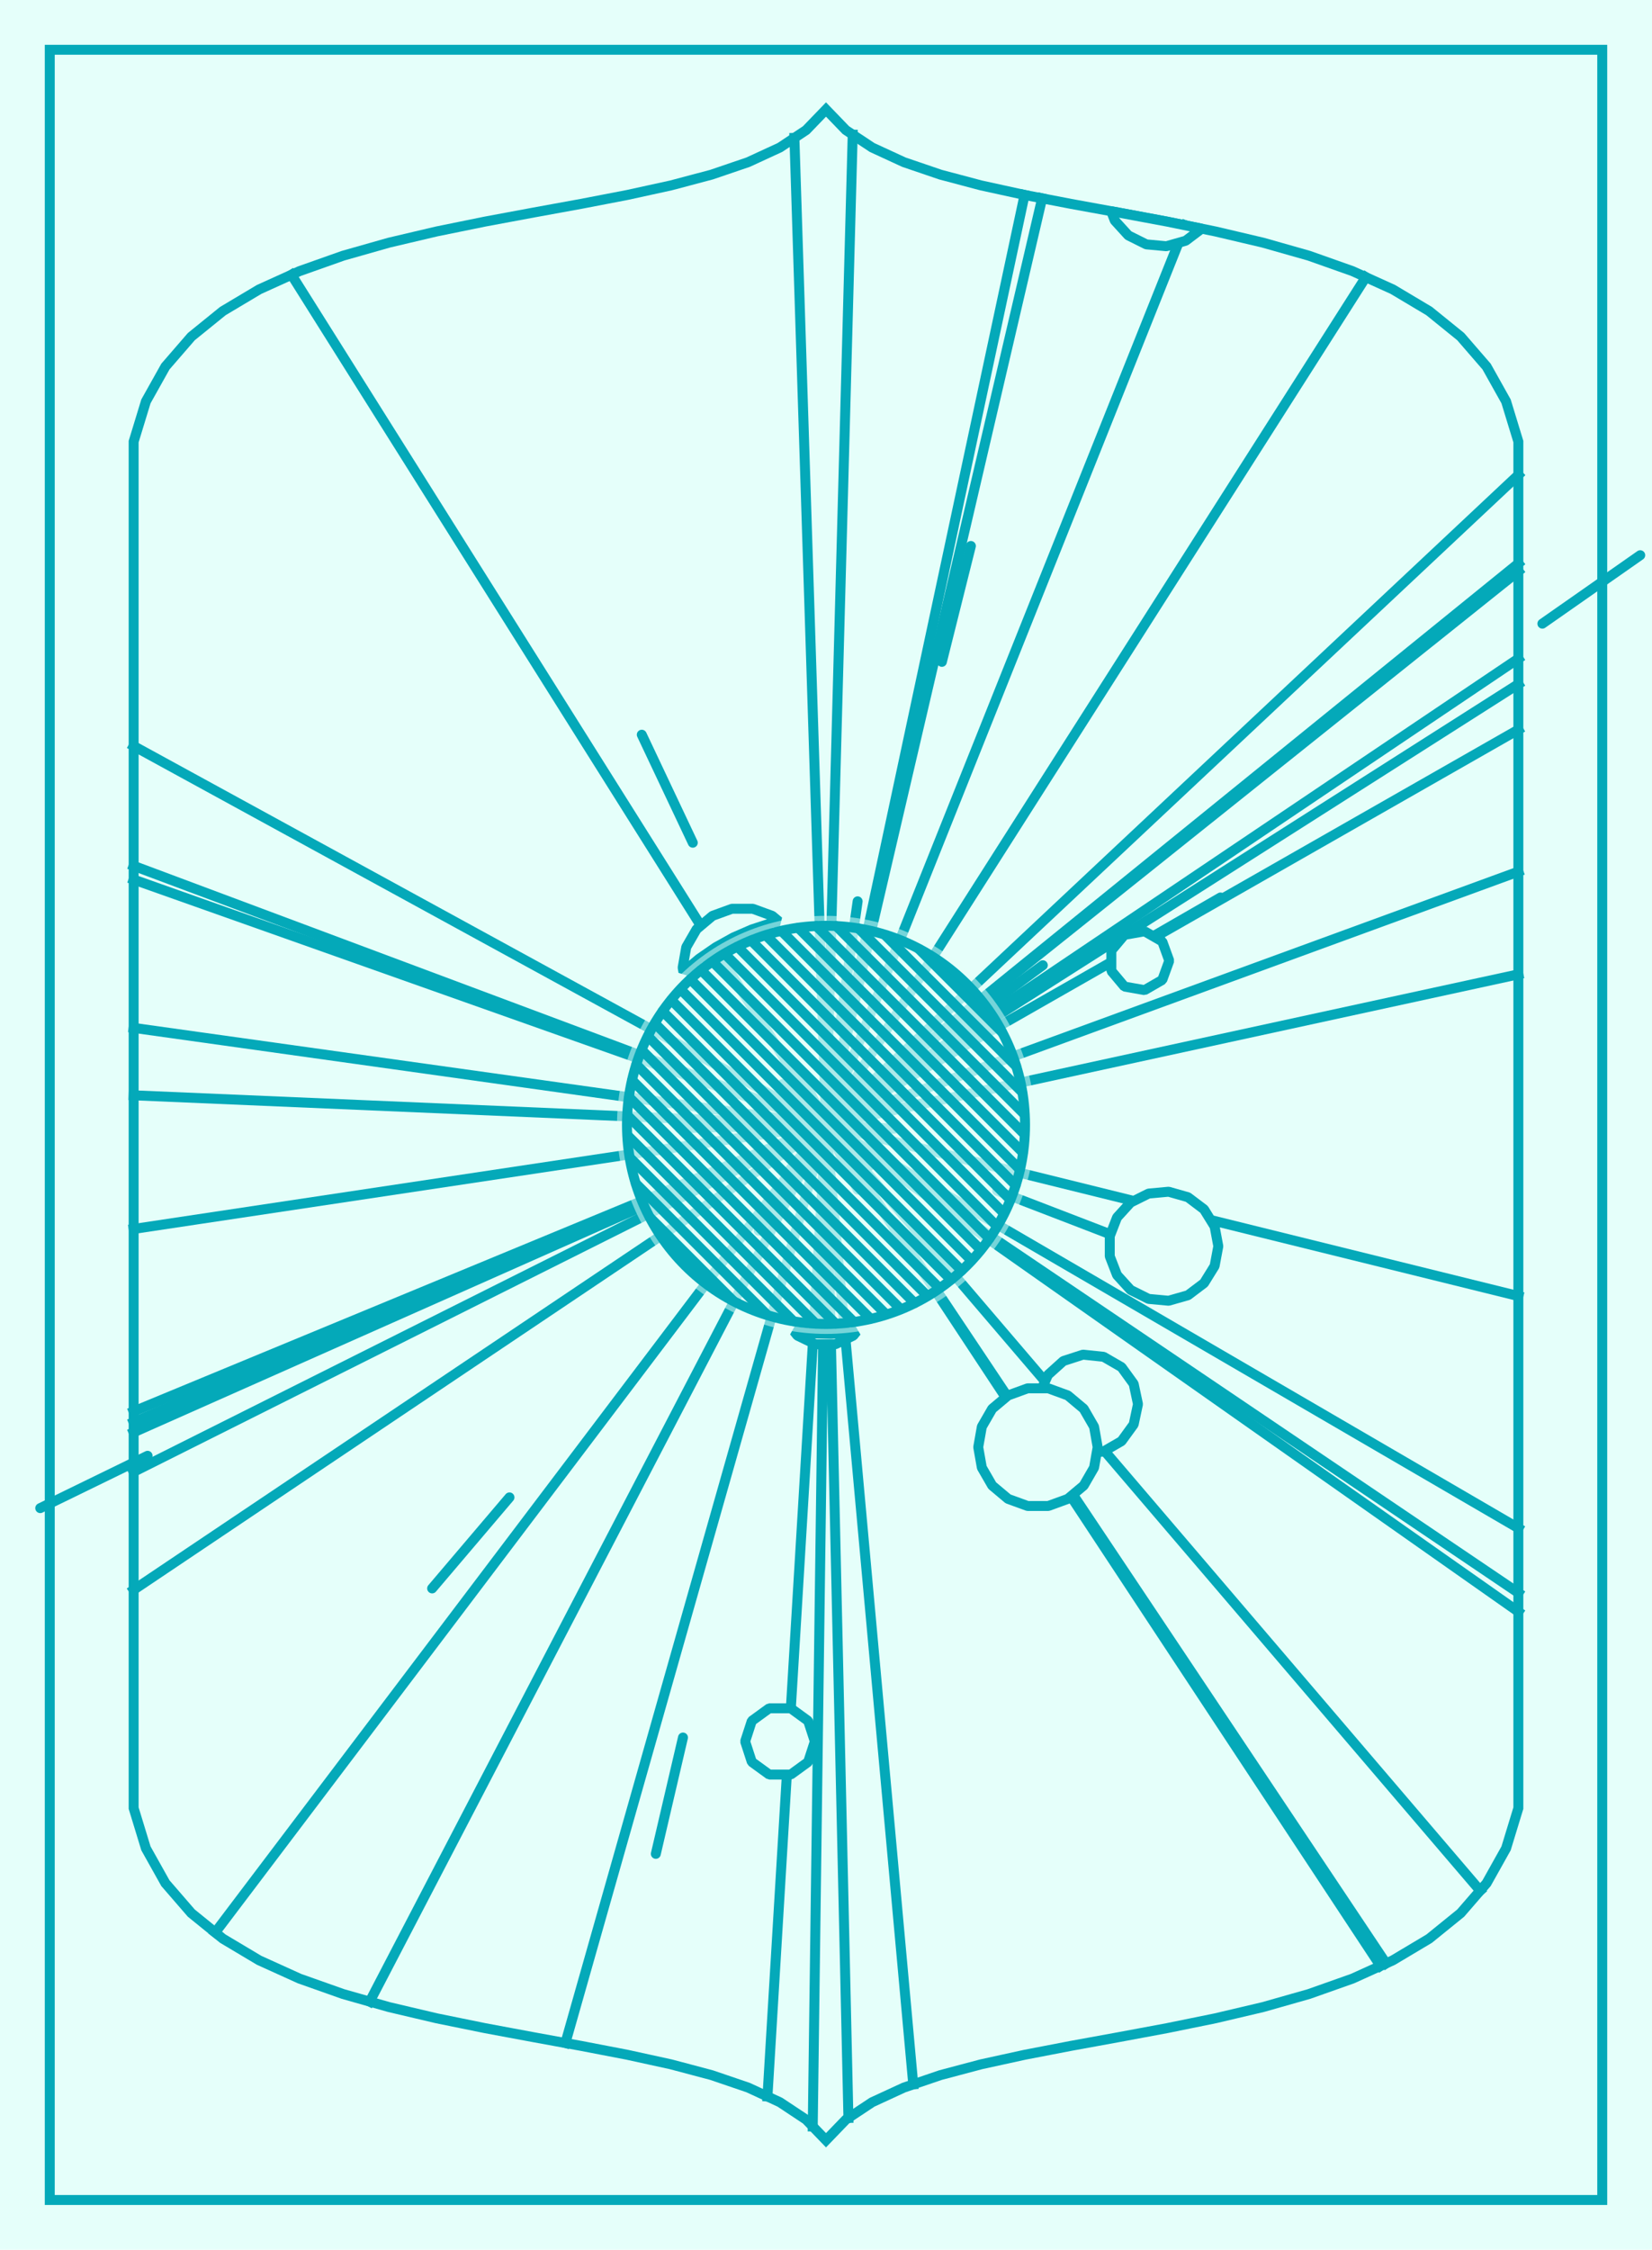 <?xml version="1.0"?>
<!DOCTYPE svg PUBLIC '-//W3C//DTD SVG 1.0//EN'
          'http://www.w3.org/TR/2001/REC-SVG-20010904/DTD/svg10.dtd'>
<svg xmlns:xlink="http://www.w3.org/1999/xlink" style="fill-opacity:1; color-rendering:auto; color-interpolation:auto; text-rendering:auto; stroke:black; stroke-linecap:square; stroke-miterlimit:10; shape-rendering:auto; stroke-opacity:1; fill:black; stroke-dasharray:none; font-weight:normal; stroke-width:1; font-family:'Dialog'; font-style:normal; stroke-linejoin:miter; font-size:12px; stroke-dashoffset:0; image-rendering:auto;" width="166" height="226" xmlns="http://www.w3.org/2000/svg"
><!--Generated by the Batik Graphics2D SVG Generator--><defs id="genericDefs"
  /><g
  ><g style="stroke-linecap:round; fill:rgb(229,255,250); stroke:rgb(229,255,250);"
    ><rect x="0" width="166" height="226" y="0" style="stroke:none;"
    /></g
    ><g style="stroke-linecap:round; fill:rgb(229,255,250); stroke:rgb(229,255,250);"
    ><path style="stroke:none;" d="M83 11 L81.003 13.071 L78.367 14.818 L75.171 16.292 L71.496 17.544 L67.422 18.625 L63.029 19.586 L58.398 20.478 L53.608 21.352 L48.74 22.259 L43.875 23.25 L39.092 24.376 L34.472 25.688 L30.095 27.237 L26.041 29.074 L22.391 31.25 L19.224 33.816 L16.621 36.823 L14.663 40.322 L13.429 44.364 L13.429 181.636 L14.663 185.678 L16.621 189.177 L19.224 192.184 L22.391 194.75 L26.041 196.926 L30.095 198.763 L34.472 200.312 L39.092 201.624 L43.875 202.75 L48.74 203.741 L53.608 204.648 L58.398 205.522 L63.029 206.414 L67.422 207.375 L71.496 208.456 L75.171 209.708 L78.367 211.182 L81.003 212.929 L83 215 L84.997 212.929 L87.633 211.182 L90.829 209.708 L94.504 208.456 L98.578 207.375 L102.971 206.414 L107.602 205.522 L112.392 204.648 L117.26 203.741 L122.125 202.75 L126.908 201.624 L131.528 200.312 L135.905 198.763 L139.959 196.926 L143.609 194.75 L146.776 192.184 L149.379 189.177 L151.337 185.678 L152.571 181.636 L152.571 44.364 L151.337 40.322 L149.379 36.823 L146.776 33.816 L143.609 31.25 L139.959 29.074 L135.905 27.237 L131.528 25.688 L126.908 24.376 L122.125 23.25 L117.26 22.259 L112.392 21.352 L107.602 20.478 L102.971 19.586 L98.578 18.625 L94.504 17.544 L90.829 16.292 L87.633 14.818 L84.997 13.071 Z"
      /><path d="M83 11 L81.003 13.071 L78.367 14.818 L75.171 16.292 L71.496 17.544 L67.422 18.625 L63.029 19.586 L58.398 20.478 L53.608 21.352 L48.74 22.259 L43.875 23.25 L39.092 24.376 L34.472 25.688 L30.095 27.237 L26.041 29.074 L22.391 31.25 L19.224 33.816 L16.621 36.823 L14.663 40.322 L13.429 44.364 L13.429 181.636 L14.663 185.678 L16.621 189.177 L19.224 192.184 L22.391 194.75 L26.041 196.926 L30.095 198.763 L34.472 200.312 L39.092 201.624 L43.875 202.75 L48.74 203.741 L53.608 204.648 L58.398 205.522 L63.029 206.414 L67.422 207.375 L71.496 208.456 L75.171 209.708 L78.367 211.182 L81.003 212.929 L83 215 L84.997 212.929 L87.633 211.182 L90.829 209.708 L94.504 208.456 L98.578 207.375 L102.971 206.414 L107.602 205.522 L112.392 204.648 L117.26 203.741 L122.125 202.75 L126.908 201.624 L131.528 200.312 L135.905 198.763 L139.959 196.926 L143.609 194.75 L146.776 192.184 L149.379 189.177 L151.337 185.678 L152.571 181.636 L152.571 44.364 L151.337 40.322 L149.379 36.823 L146.776 33.816 L143.609 31.25 L139.959 29.074 L135.905 27.237 L131.528 25.688 L126.908 24.376 L122.125 23.25 L117.26 22.259 L112.392 21.352 L107.602 20.478 L102.971 19.586 L98.578 18.625 L94.504 17.544 L90.829 16.292 L87.633 14.818 L84.997 13.071 Z" style="fill:none; stroke:rgb(4,169,185);"
      /><rect x="5" y="5" width="156" style="fill:none; stroke:rgb(4,169,185);" height="216"
    /></g
    ><g style="fill:rgb(4,169,185); stroke-linecap:butt; stroke-linejoin:bevel; stroke:rgb(4,169,185);"
    ><path style="fill:none;" d="M83 113 L85.683 13.526"
      /><path style="fill:none;" d="M83 113 L13.429 159.71"
      /><path style="fill:none;" d="M83 113 L152.571 153.513"
      /><path style="fill:none;" d="M83 113 L119.123 22.639"
      /><path style="fill:none;" d="M83 113 L77.117 210.605"
      /><path style="fill:none;" d="M83 113 L13.429 123.456"
      /><path style="fill:none;" d="M83 113 L152.571 160.012"
      /><path style="fill:none;" d="M83 113 L29.291 27.601"
      /><path style="fill:none;" d="M83 113 L13.429 103.257"
      /><path style="fill:none;" d="M83 113 L152.571 68.722"
      /><path style="fill:none;" d="M83 113 L13.429 147.855"
      /><path style="fill:none;" d="M83 113 L85.253 212.759"
      /><path style="fill:none;" d="M83 113 L56.814 205.233"
      /><path style="fill:none;" d="M83 113 L81.668 213.619"
      /><path style="fill:none;" d="M83 113 L152.571 130.198"
      /><path style="fill:none;" d="M83 113 L13.429 88.358"
      /><path style="fill:none;" d="M83 113 L13.429 143.885"
      /><path style="fill:none;" d="M83 113 L91.768 209.388"
      /><path style="fill:none;" d="M83 113 L37.151 201.073"
      /><path style="fill:none;" d="M83 113 L152.571 57.385"
      /><path style="fill:none;" d="M83 113 L152.571 161.909"
      /><path style="fill:none;" d="M83 113 L102.953 19.582"
      /><path style="fill:none;" d="M83 113 L13.429 141.786"
      /><path style="fill:none;" d="M83 113 L138.719 197.488"
      /><path style="fill:none;" d="M83 113 L21.626 194.13"
      /><path style="fill:none;" d="M83 113 L148.731 189.925"
      /><path style="fill:none;" d="M83 113 L137.244 27.844"
      /><path style="fill:none;" d="M83 113 L152.571 56.606"
      /><path style="fill:none;" d="M83 113 L152.571 73.297"
      /><path style="fill:none;" d="M83 113 L104.718 19.922"
      /><path style="fill:none;" d="M83 113 L152.571 47.711"
      /><path style="fill:none;" d="M83 113 L13.429 142.87"
      /><path style="fill:none;" d="M83 113 L152.571 97.877"
      /><path style="fill:none;" d="M83 113 L13.429 74.943"
      /><path style="fill:none;" d="M83 113 L152.571 66.161"
      /><path style="fill:none;" d="M83 113 L79.825 13.852"
      /><path style="fill:none;" d="M83 113 L13.429 110.03"
      /><path style="fill:none;" d="M83 113 L139.274 197.236"
      /><path style="fill:none;" d="M83 113 L13.429 86.98"
      /><path style="fill:none;" d="M83 113 L152.571 87.559"
      /><line x1="43.423" x2="51.194" y1="159.566" style="stroke-linecap:round; fill:none; stroke-linejoin:miter;" y2="150.422"
      /><line x1="93.442" x2="81.732" y1="110.662" style="stroke-linecap:round; fill:none; stroke-linejoin:miter;" y2="113.284"
      /><line x1="86.772" x2="79.231" y1="108.331" style="stroke-linecap:round; fill:none; stroke-linejoin:miter;" y2="117.666"
      /><line x1="65.9" x2="68.628" y1="186.231" style="stroke-linecap:round; fill:none; stroke-linejoin:miter;" y2="174.545"
      /><line x1="64.489" x2="69.614" y1="73.806" style="stroke-linecap:round; fill:none; stroke-linejoin:miter;" y2="84.656"
      /><line x1="89.844" x2="77.863" y1="113.384" style="stroke-linecap:round; fill:none; stroke-linejoin:miter;" y2="112.712"
      /><line x1="68.293" x2="80.29" y1="113.324" style="stroke-linecap:round; fill:none; stroke-linejoin:miter;" y2="113.06"
      /><line x1="97.559" x2="94.644" y1="54.846" style="stroke-linecap:round; fill:none; stroke-linejoin:miter;" y2="66.487"
      /><line x1="4.044" x2="14.83" y1="151.501" style="stroke-linecap:round; fill:none; stroke-linejoin:miter;" y2="146.242"
      /><line x1="104.787" x2="95.123" y1="96.963" style="stroke-linecap:round; fill:none; stroke-linejoin:miter;" y2="104.076"
      /><line x1="76.242" x2="82.68" y1="123.63" style="stroke-linecap:round; fill:none; stroke-linejoin:miter;" y2="113.504"
      /><line x1="164.817" x2="154.984" y1="55.774" style="stroke-linecap:round; fill:none; stroke-linejoin:miter;" y2="62.651"
      /><line x1="83.674" x2="82.692" y1="104.79" style="stroke-linecap:round; fill:none; stroke-linejoin:miter;" y2="116.75"
      /><line x1="122.64" x2="112.242" y1="90.158" style="stroke-linecap:round; fill:none; stroke-linejoin:miter;" y2="96.15"
      /><line x1="79.51" x2="86.486" y1="108.115" style="stroke-linecap:round; fill:none; stroke-linejoin:miter;" y2="117.879"
      /><line x1="86.178" x2="84.497" y1="90.544" style="stroke-linecap:round; fill:none; stroke-linejoin:miter;" y2="102.425"
      /><line x1="111.404" x2="100.204" y1="123.93" style="stroke-linecap:round; fill:none; stroke-linejoin:miter;" y2="119.621"
      /><line x1="86.186" x2="80.912" y1="119.511" style="stroke-linecap:round; fill:none; stroke-linejoin:miter;" y2="108.732"
      /><line x1="69.421" x2="70.57" y1="-28.151" style="stroke-linecap:round; fill:none; stroke-linejoin:miter;" y2="-16.206"
      /><line x1="87.373" x2="78.651" y1="117.132" style="stroke-linecap:round; fill:none; stroke-linejoin:miter;" y2="108.891"
      /><path d="M81.207 172.88 L79.457 171.608 L77.294 171.608 L75.544 172.88 L74.876 174.937 L75.544 176.994 L77.294 178.266 L79.457 178.266 L81.207 176.994 L81.876 174.937 Z" style="fill:rgb(229,255,250); stroke:none;"
      /><path style="fill:none;" d="M81.207 172.88 L79.457 171.608 L77.294 171.608 L75.544 172.88 L74.876 174.937 L75.544 176.994 L77.294 178.266 L79.457 178.266 L81.207 176.994 L81.876 174.937 Z"
      /><path d="M80.13 134.171 L81.935 135.04 L83.938 135.04 L85.742 134.171 L86.074 133.754 L85.531 133.847 L83.507 133.994 L81.479 133.945 L79.786 133.739 Z" style="fill:rgb(229,255,250); stroke:none;"
      /><path style="fill:none;" d="M80.13 134.171 L81.935 135.04 L83.938 135.04 L85.742 134.171 L86.074 133.754 L85.531 133.847 L83.507 133.994 L81.479 133.945 L79.786 133.739 Z"
      /><path d="M117.26 22.259 L112.392 21.352 L111.653 21.217 L112.016 22.154 L113.378 23.648 L115.187 24.549 L117.2 24.736 L119.144 24.183 L120.75 22.97 Z" style="fill:rgb(229,255,250); stroke:none;"
      /><path style="fill:none;" d="M117.26 22.259 L112.392 21.352 L111.653 21.217 L112.016 22.154 L113.378 23.648 L115.187 24.549 L117.2 24.736 L119.144 24.183 L120.75 22.97 Z"
      /><path d="M122.049 123.205 L120.985 121.486 L119.372 120.268 L117.428 119.715 L115.416 119.901 L113.606 120.802 L112.245 122.296 L111.514 124.181 L111.514 126.202 L112.245 128.087 L113.606 129.581 L115.416 130.482 L117.428 130.668 L119.372 130.115 L120.985 128.897 L122.049 127.178 L122.421 125.191 Z" style="fill:rgb(229,255,250); stroke:none;"
      /><path style="fill:none;" d="M122.049 123.205 L120.985 121.486 L119.372 120.268 L117.428 119.715 L115.416 119.901 L113.606 120.802 L112.245 122.296 L111.514 124.181 L111.514 126.202 L112.245 128.087 L113.606 129.581 L115.416 130.482 L117.428 130.668 L119.372 130.115 L120.985 128.897 L122.049 127.178 L122.421 125.191 Z"
      /><path d="M113.917 139.021 L112.695 137.339 L110.894 136.299 L108.826 136.082 L106.849 136.724 L105.304 138.116 L104.458 140.015 L104.458 142.094 L105.304 143.993 L106.849 145.385 L108.826 146.027 L110.894 145.81 L112.695 144.77 L113.917 143.088 L114.349 141.054 Z" style="fill:rgb(229,255,250); stroke:none;"
      /><path style="fill:none;" d="M113.917 139.021 L112.695 137.339 L110.894 136.299 L108.826 136.082 L106.849 136.724 L105.304 138.116 L104.458 140.015 L104.458 142.094 L105.304 143.993 L106.849 145.385 L108.826 146.027 L110.894 145.81 L112.695 144.77 L113.917 143.088 L114.349 141.054 Z"
      /><path d="M109.936 143.324 L108.894 141.519 L107.297 140.18 L105.339 139.467 L103.255 139.467 L101.297 140.18 L99.701 141.519 L98.659 143.324 L98.297 145.376 L98.659 147.428 L99.701 149.233 L101.297 150.572 L103.255 151.285 L105.339 151.285 L107.297 150.572 L108.894 149.233 L109.936 147.428 L110.297 145.376 Z" style="fill:rgb(229,255,250); stroke:none;"
      /><path style="fill:none;" d="M109.936 143.324 L108.894 141.519 L107.297 140.18 L105.339 139.467 L103.255 139.467 L101.297 140.18 L99.701 141.519 L98.659 143.324 L98.297 145.376 L98.659 147.428 L99.701 149.233 L101.297 150.572 L103.255 151.285 L105.339 151.285 L107.297 150.572 L108.894 149.233 L109.936 147.428 L110.297 145.376 Z"
      /><path d="M77.596 92.002 L75.638 91.289 L73.554 91.289 L71.596 92.002 L70 93.341 L68.958 95.146 L68.596 97.198 L68.675 97.647 L68.699 97.622 L70.25 96.314 L71.92 95.161 L73.693 94.175 L75.553 93.365 L77.483 92.738 L78.267 92.564 Z" style="fill:rgb(229,255,250); stroke:none;"
      /><path style="fill:none;" d="M77.596 92.002 L75.638 91.289 L73.554 91.289 L71.596 92.002 L70 93.341 L68.958 95.146 L68.596 97.198 L68.675 97.647 L68.699 97.622 L70.25 96.314 L71.92 95.161 L73.693 94.175 L75.553 93.365 L77.483 92.738 L78.267 92.564 Z"
      /><path d="M116.791 94.581 L115.013 93.555 L112.992 93.912 L111.673 95.484 L111.673 97.536 L112.992 99.108 L115.013 99.464 L116.791 98.438 L117.492 96.51 Z" style="fill:rgb(229,255,250); stroke:none;"
      /><path style="fill:none;" d="M116.791 94.581 L115.013 93.555 L112.992 93.912 L111.673 95.484 L111.673 97.536 L112.992 99.108 L115.013 99.464 L116.791 98.438 L117.492 96.51 Z"
    /></g
    ><g style="fill:rgb(229,255,250); fill-opacity:0.498; stroke-opacity:0.498; stroke-linecap:round; stroke:rgb(229,255,250);"
    ><circle r="21" style="stroke:none;" cx="83" cy="113"
      /><circle r="20" style="stroke:none;" cx="83" cy="113"
    /></g
    ><g style="stroke-linecap:round; fill:rgb(4,169,185); stroke:rgb(4,169,185);"
    ><circle r="20" style="fill:none;" cx="83" cy="113"
      /><path d="M65.327 122.327 L73.662 130.662" style="fill:none; stroke-linecap:butt; stroke-linejoin:bevel;"
      /><path d="M63.893 118.893 L77.076 132.076" style="fill:none; stroke-linecap:butt; stroke-linejoin:bevel;"
      /><path d="M63.298 116.298 L79.717 132.717" style="fill:none; stroke-linecap:butt; stroke-linejoin:bevel;"
      /><path d="M63.053 114.053 L81.973 132.973" style="fill:none; stroke-linecap:butt; stroke-linejoin:bevel;"
      /><path d="M63.048 112.048 L83.974 132.974" style="fill:none; stroke-linecap:butt; stroke-linejoin:bevel;"
      /><path d="M63.219 110.219 L85.793 132.793" style="fill:none; stroke-linecap:butt; stroke-linejoin:bevel;"
      /><path d="M63.526 108.525 L87.473 132.473" style="fill:none; stroke-linecap:butt; stroke-linejoin:bevel;"
      /><path d="M63.943 106.943 L89.04 132.04" style="fill:none; stroke-linecap:butt; stroke-linejoin:bevel;"
      /><path d="M64.484 105.484 L90.512 131.512" style="fill:none; stroke-linecap:butt; stroke-linejoin:bevel;"
      /><path d="M65.112 104.112 L91.903 130.903" style="fill:none; stroke-linecap:butt; stroke-linejoin:bevel;"
      /><path d="M65.813 102.813 L93.189 130.189" style="fill:none; stroke-linecap:butt; stroke-linejoin:bevel;"
      /><path d="M66.581 101.581 L94.401 129.401" style="fill:none; stroke-linecap:butt; stroke-linejoin:bevel;"
      /><path d="M67.453 100.453 L95.551 128.551" style="fill:none; stroke-linecap:butt; stroke-linejoin:bevel;"
      /><path d="M68.384 99.384 L96.627 127.627" style="fill:none; stroke-linecap:butt; stroke-linejoin:bevel;"
      /><path d="M69.373 98.373 L97.616 126.616" style="fill:none; stroke-linecap:butt; stroke-linejoin:bevel;"
      /><path d="M70.449 97.449 L98.547 125.547" style="fill:none; stroke-linecap:butt; stroke-linejoin:bevel;"
      /><path d="M71.599 96.599 L99.419 124.419" style="fill:none; stroke-linecap:butt; stroke-linejoin:bevel;"
      /><path d="M72.811 95.811 L100.187 123.187" style="fill:none; stroke-linecap:butt; stroke-linejoin:bevel;"
      /><path d="M74.097 95.097 L100.888 121.888" style="fill:none; stroke-linecap:butt; stroke-linejoin:bevel;"
      /><path d="M75.488 94.488 L101.516 120.516" style="fill:none; stroke-linecap:butt; stroke-linejoin:bevel;"
      /><path d="M76.96 93.96 L102.057 119.057" style="fill:none; stroke-linecap:butt; stroke-linejoin:bevel;"
      /><path d="M78.527 93.527 L102.475 117.475" style="fill:none; stroke-linecap:butt; stroke-linejoin:bevel;"
      /><path d="M80.207 93.207 L102.781 115.781" style="fill:none; stroke-linecap:butt; stroke-linejoin:bevel;"
      /><path d="M82.026 93.026 L102.952 113.952" style="fill:none; stroke-linecap:butt; stroke-linejoin:bevel;"
      /><path d="M84.027 93.027 L102.947 111.947" style="fill:none; stroke-linecap:butt; stroke-linejoin:bevel;"
      /><path d="M86.283 93.283 L102.702 109.702" style="fill:none; stroke-linecap:butt; stroke-linejoin:bevel;"
      /><path d="M88.924 93.924 L102.107 107.107" style="fill:none; stroke-linecap:butt; stroke-linejoin:bevel;"
      /><path d="M92.338 95.338 L100.673 103.673" style="fill:none; stroke-linecap:butt; stroke-linejoin:bevel;"
    /></g
  ></g
></svg
>
